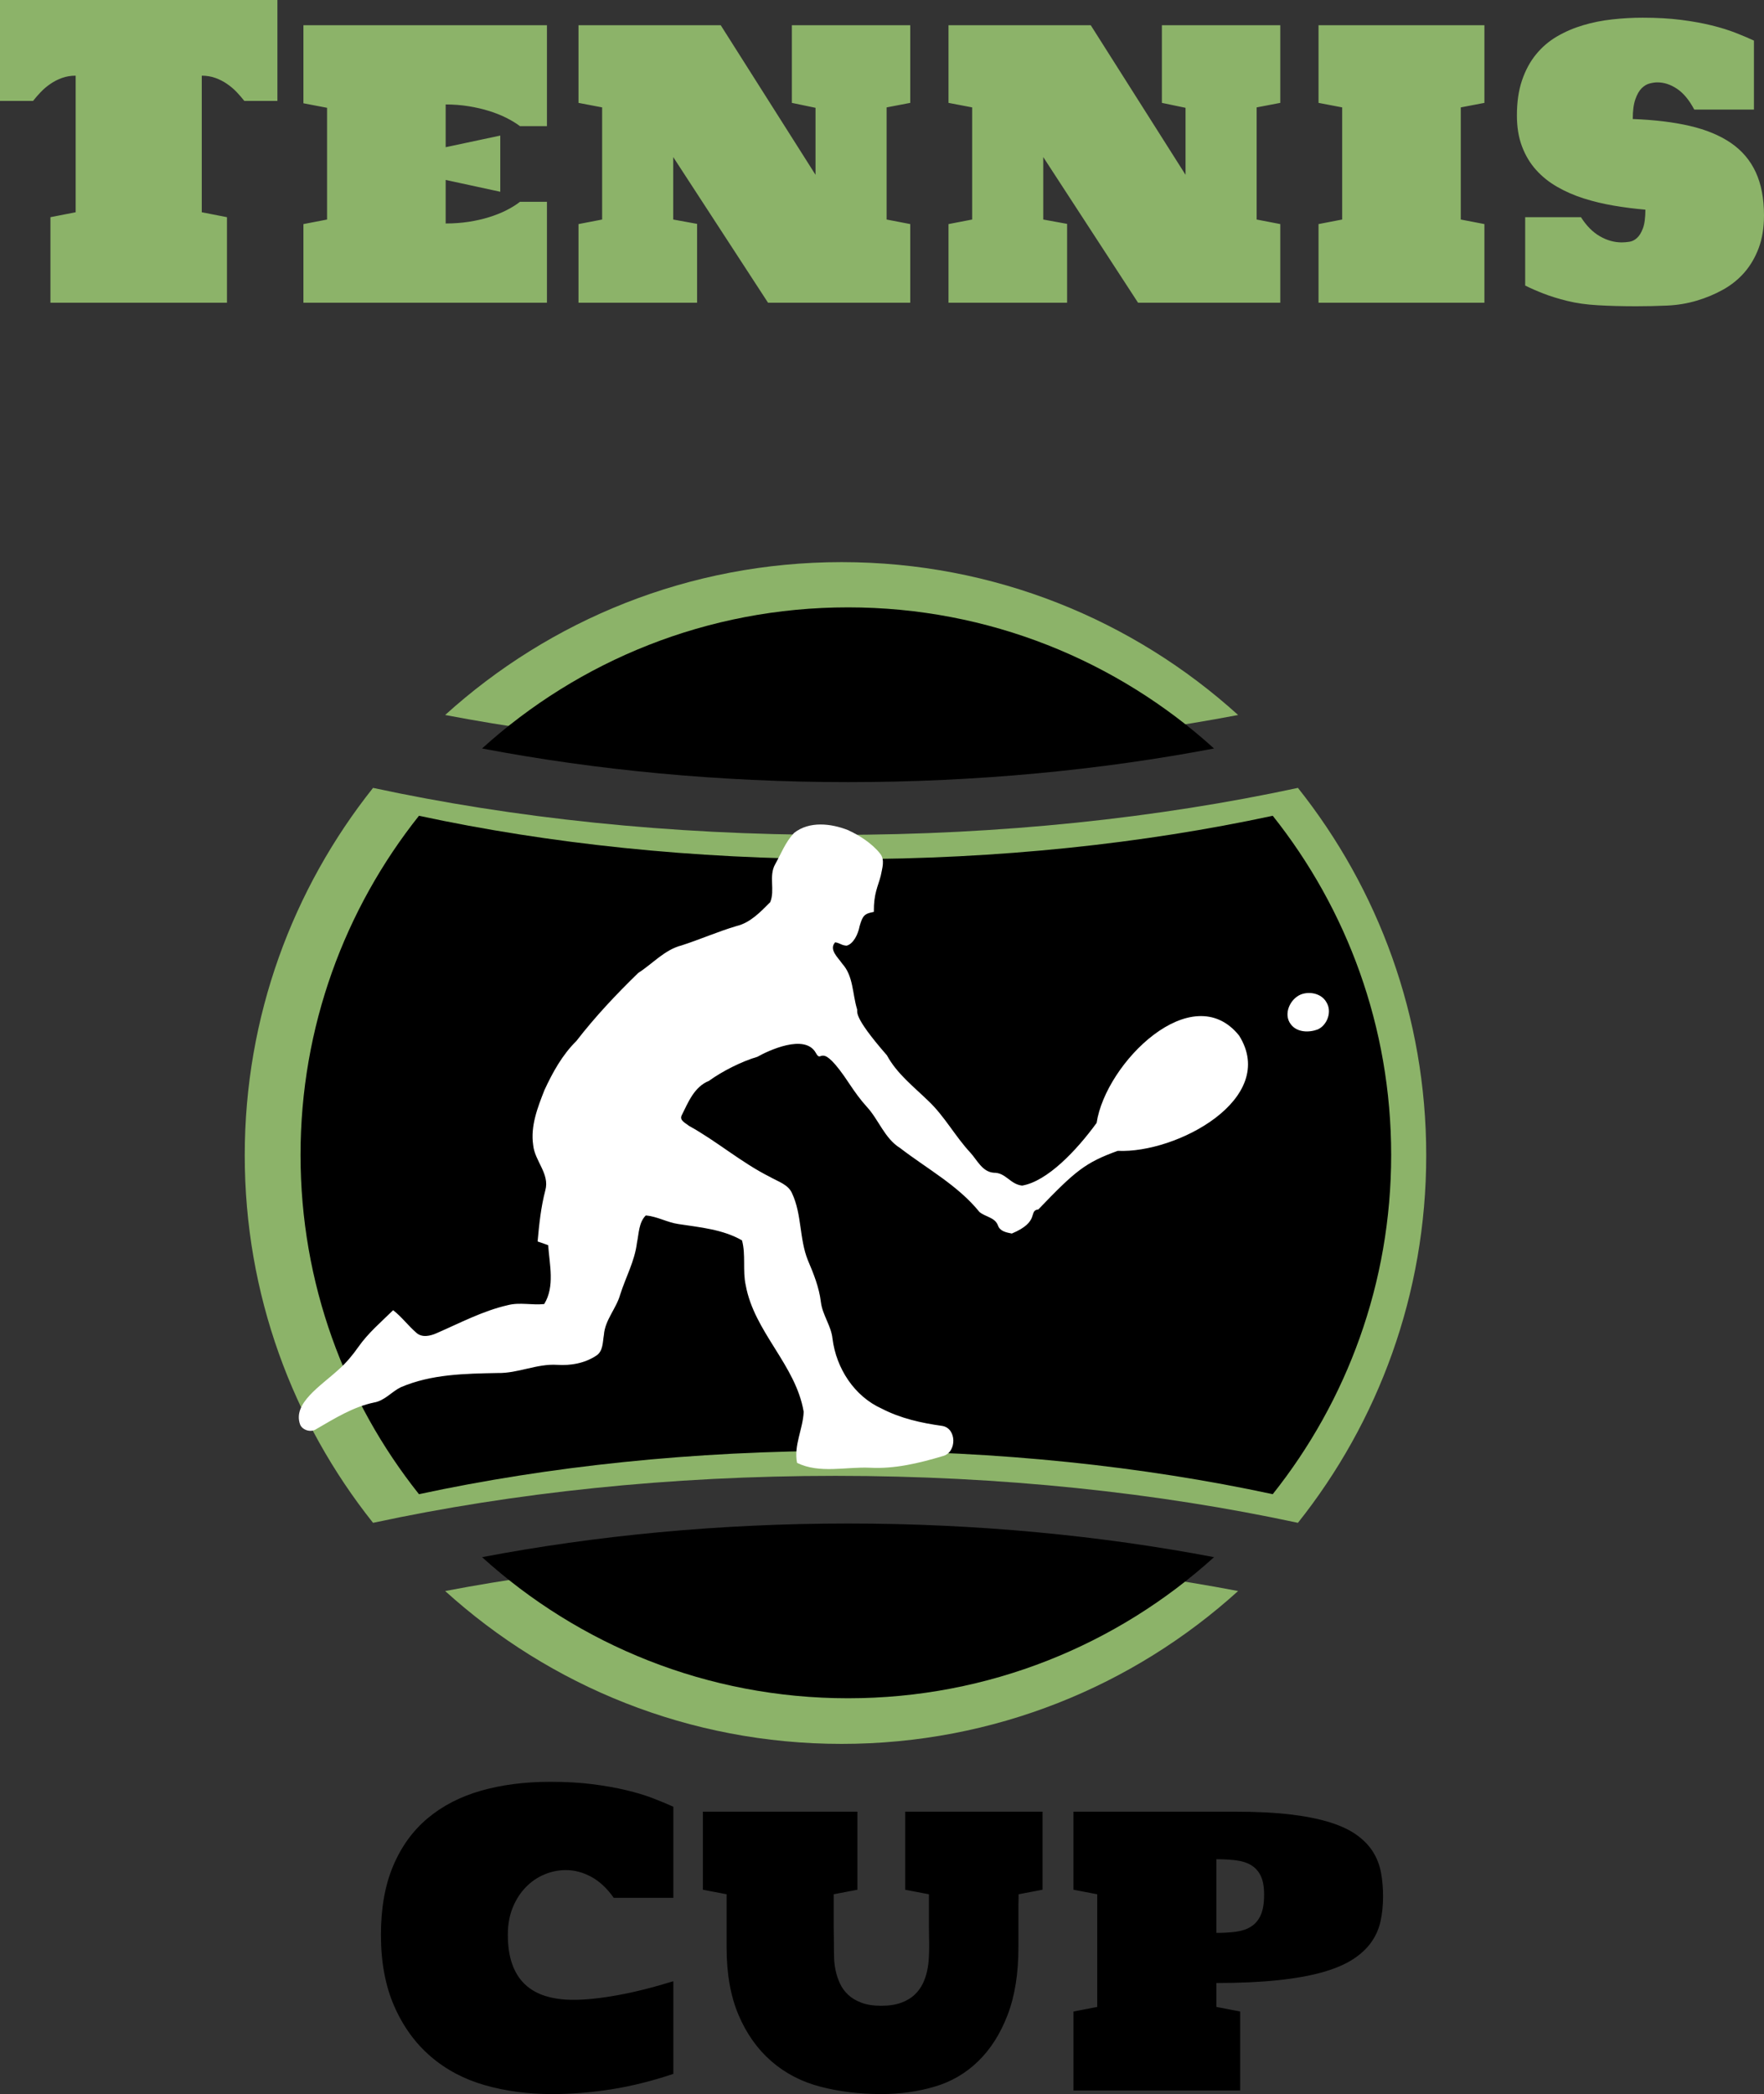 <?xml version="1.0" encoding="UTF-8"?><svg id="uuid-5dc92a4f-f615-4873-aa25-fde174e57a9e" xmlns="http://www.w3.org/2000/svg" viewBox="0 0 297.407 352.975"><rect x="0" y="0" width="297.407" height="352.975" fill="#333333" stroke="none"/><g id="uuid-3074ba50-c31c-41cd-bec6-cbfc2501a0e7" transform="matrix(0.923, 0, 0, 0.923, 5.727, 31.919)"><path id="uuid-73f07da9-39bb-457c-8bbf-db4542d70b66" d="M230.88,109.304c-25.634,5.507-54.171,8.581-84.472,8.581s-58.838-3.071-84.472-8.581c-14.656,18.425-23.436,41.733-23.436,67.107s8.78,48.684,23.436,67.107c25.634-5.507,54.169-8.578,84.47-8.578s58.838,3.071,84.472,8.578c14.656-18.423,23.436-41.733,23.436-67.107s-8.778-48.682-23.434-67.107Z" style="fill:#8cb369;"/><path id="uuid-4d1c7d83-765e-40e4-ba98-603f1d0c66cb" d="M75.108,255.973c19.148,17.348,44.551,27.917,72.421,27.917s53.273-10.57,72.423-27.917c-22.446-4.272-46.939-6.657-72.423-6.657s-49.977,2.384-72.421,6.657Z" style="fill:#8cb369;"/><path id="uuid-a2ed3523-c9d0-4345-9c4f-9bf0d005ec46" d="M219.952,95.993c-19.148-17.348-44.548-27.919-72.421-27.919s-53.275,10.57-72.423,27.917c22.446,4.272,46.942,6.654,72.423,6.654s49.975-2.382,72.421-6.652Z" style="fill:#8cb369;"/><path id="uuid-b7c4193f-5cf4-4efb-84ef-5061b72ab953" d="M226.278,114.396c-23.663,5.084-50.005,7.921-77.976,7.921s-54.314-2.835-77.976-7.921c-13.529,17.008-21.634,38.524-21.634,61.946s8.105,44.94,21.634,61.946c23.663-5.084,50.003-7.919,77.974-7.919s54.314,2.835,77.977,7.919c13.529-17.006,21.634-38.524,21.634-61.946s-8.103-44.938-21.632-61.946Z"/><path id="uuid-011ffacd-b917-4e11-b43f-1fc9c671479d" d="M81.85,249.788c17.676,16.014,41.125,25.77,66.852,25.77s49.176-9.757,66.854-25.77c-20.72-3.944-43.33-6.145-66.854-6.145s-46.134,2.201-66.852,6.145Z"/><path id="uuid-00320bf1-de3a-4925-a956-c72e2f2d6b74" d="M215.555,102.108c-17.676-16.014-41.123-25.773-66.852-25.773s-49.178,9.757-66.854,25.77c20.72,3.944,43.332,6.143,66.854,6.143s46.132-2.199,66.852-6.141Z"/><path id="uuid-545412a7-7fe6-4d71-8fca-e2fc3b3ed2b4" d="M138.823,117.548c2.816-2.253,6.844-1.722,9.821-.555,2.052,.925,4.381,2.406,5.87,4.256,1.006,1.167,.402,2.776,.161,4.104-.503,1.971-1.294,3.206-1.262,6.598-1.697,.318-2.037,.636-2.6,2.607-.282,1.529-1.179,3.279-2.386,3.56-.989-.074-1.115-.455-2.08-.616-1.207,1.328,.563,2.816,1.288,3.903,2.052,2.253,1.851,5.472,2.696,8.248,.25,.559-1.082,.978,5.472,8.489,1.81,3.339,4.828,5.673,7.483,8.248,3.018,2.816,4.949,6.518,7.765,9.535,1.247,1.368,2.173,3.5,4.265,3.661,2.213-.04,2.974,2.107,5.187,2.348,4.596-.788,9.902-6.373,13.601-11.441,1.67-11.006,17.461-26.605,26.028-15.959,7.253,11.561-11.44,21.564-22.165,21.053-5.938,2.146-7.749,3.662-14.512,10.706-1.891,.201,.406,2.205-4.84,4.397-1.006-.201-2.173-.402-2.535-1.489-.563-1.489-2.293-1.529-3.38-2.454-3.943-4.868-9.575-7.886-14.484-11.668-2.857-1.77-3.903-5.19-6.115-7.564-1.167-1.287-2.173-2.696-3.138-4.144-5.568-8.452-4.944-3.428-6.152-5.681-2.001-3.569-8.739-.371-10.675,.727-2.776,.805-6.347,2.58-8.842,4.391-2.696,1.086-3.782,3.903-4.989,6.317-.443,.925,.764,1.408,1.328,1.891,5.11,2.816,9.575,6.719,14.806,9.334,1.448,.845,3.38,1.368,4.064,3.058,1.77,3.822,1.288,8.248,2.857,12.15,1.046,2.454,2.052,4.949,2.374,7.604,.282,2.414,1.891,4.345,2.132,6.759,.684,5.391,3.983,10.501,9.012,12.754,3.42,1.77,7.202,2.615,10.984,3.138,2.736,.402,2.736,4.868,.161,5.512-4.305,1.287-8.771,2.374-13.317,2.132-4.426-.201-9.173,1.127-13.317-.885-.644-3.178,1.086-6.196,1.207-9.334-1.448-8.57-9.012-14.524-10.581-23.094-.604-2.696,.04-5.552-.684-8.207-3.5-2.012-7.644-2.374-11.587-2.977-2.052-.282-3.903-1.408-5.995-1.569-1.287,1.288-1.247,3.299-1.609,4.989-.402,3.339-2.052,6.276-3.058,9.455-.724,2.575-2.776,4.627-2.977,7.363-.241,1.328-.121,3.018-1.448,3.822-2.092,1.368-4.627,1.81-7.081,1.649-3.701-.241-7.162,1.569-10.863,1.489-5.995,.121-12.15,.201-17.743,2.615-1.69,.845-2.937,2.454-4.868,2.776-3.822,.805-7.162,2.897-10.501,4.828-1.086,.764-2.65,.137-2.997-.841-1.37-3.85,3.722-6.964,7.061-10.022,1.368-1.207,2.535-2.615,3.581-4.104,1.77-2.535,4.144-4.546,6.357-6.719,1.569,1.207,2.736,2.816,4.224,4.104,1.046,.966,2.575,.604,3.742,.08,4.265-1.851,8.409-4.064,12.995-5.11,2.173-.563,4.426,.04,6.638-.201,1.971-3.219,.966-7.202,.724-10.742-.644-.241-1.287-.483-1.931-.684,.282-3.138,.604-6.276,1.408-9.334,.845-3.018-1.931-5.351-2.213-8.248-.523-3.5,.805-6.88,2.052-10.058,1.489-3.219,3.259-6.437,5.834-8.972,3.42-4.426,7.282-8.529,11.305-12.432,2.655-1.69,4.788-4.224,7.926-5.029,3.38-1.086,6.638-2.535,10.058-3.541,2.494-.604,4.345-2.575,6.115-4.345,.925-2.213-.322-4.788,.925-6.96,1.086-1.931,1.831-3.973,3.42-5.673v0Z" style="fill:#fff;"/><path id="uuid-1ec48538-dffa-4009-922f-f1a371602f73" d="M231.441,147.018c1.609-.604,3.742-.161,4.627,1.408,1.086,1.69,.201,4.184-1.569,4.989-1.609,.604-3.782,.563-4.908-.925-1.448-1.851-.161-4.667,1.851-5.472h0Z" style="fill:#fff;"/></g><path id="uuid-fb5fbd2e-26dc-4a32-b94a-c6618b57c45b" d="M0,0H46.772V17.008h-5.585c-.377-.485-.807-.984-1.293-1.497-.485-.508-1.027-.966-1.626-1.374-.599-.413-1.252-.746-1.959-1-.712-.254-1.476-.381-2.293-.381h0v23.022l4.252,.83v14.416H8.504v-14.416l4.252-.83V12.756c-.821,0-1.585,.127-2.293,.381-.708,.254-1.361,.587-1.959,1-.599,.408-1.141,.866-1.626,1.374-.49,.512-.923,1.011-1.299,1.497H0V0ZM75.139,17.607v7.205l9.205-1.959v9.47l-9.205-1.993v7.341c1.329,0,2.615-.093,3.857-.279,1.238-.191,2.388-.451,3.449-.782,1.066-.331,2.041-.719,2.925-1.163,.884-.445,1.649-.921,2.293-1.429h4.551v17.008H51.157v-13.253l3.987-.769V18.171l-3.987-.762V4.252h41.057V21.26h-4.551c-.644-.485-1.408-.95-2.293-1.395-.884-.445-1.86-.832-2.925-1.163-1.061-.331-2.211-.596-3.449-.796-1.243-.2-2.529-.299-3.857-.299h0Zm54.348,33.417l-15.981-24.546v10.525l4.021,.735v13.287h-19.995v-13.253l3.987-.769V18.103l-3.987-.762V4.252h23.981l15.981,25.213v-11.293l-3.987-.83V4.252h19.961v13.089l-3.987,.762v18.899l3.987,.769v13.253h-23.981Zm62.385,0l-15.981-24.546v10.525l4.021,.735v13.287h-19.995v-13.253l3.987-.769V18.103l-3.987-.762V4.252h23.981l15.981,25.213v-11.293l-3.987-.83V4.252h19.961v13.089l-3.987,.762v18.899l3.987,.769v13.253h-23.981Zm30.43-33.683V4.252h27.968v13.089l-3.987,.762v18.899l3.987,.769v13.253h-27.968v-13.253l3.987-.769V18.103l-3.987-.762Zm75.105,18.967h0c0,2.059-.292,3.88-.878,5.463-.59,1.583-1.388,2.957-2.395,4.123-1.007,1.161-2.202,2.129-3.585,2.905-1.383,.776-2.873,1.401-4.47,1.878-1.597,.476-3.263,.753-5,.83-1.737,.077-3.47,.116-5.198,.116h0c-2.39,0-4.549-.057-6.477-.17-1.928-.109-3.649-.351-5.164-.728-1.519-.376-2.86-.791-4.021-1.245-1.166-.454-2.191-.903-3.075-1.347h0v-11.525h9.402c.93,1.46,1.993,2.533,3.191,3.218,1.193,.689,2.422,1.034,3.687,1.034h0c.376,0,.796-.034,1.259-.102,.467-.064,.9-.274,1.299-.633,.399-.354,.737-.9,1.014-1.64,.277-.744,.415-1.792,.415-3.143h0c-1.796-.154-3.574-.381-5.334-.68-1.76-.299-3.442-.703-5.048-1.211-1.606-.508-3.095-1.157-4.47-1.946-1.374-.785-2.565-1.737-3.572-2.857-1.007-1.116-1.798-2.433-2.374-3.953-.576-1.515-.864-3.259-.864-5.232h0c0-2.259,.288-4.234,.864-5.926,.576-1.696,1.363-3.152,2.361-4.368,.993-1.22,2.172-2.229,3.538-3.027,1.361-.794,2.828-1.424,4.402-1.891,1.569-.467,3.207-.794,4.912-.98,1.705-.191,3.411-.286,5.116-.286h0c2.413,0,4.579,.122,6.497,.367,1.914,.245,3.631,.556,5.15,.932,1.515,.376,2.855,.791,4.021,1.245,1.161,.454,2.195,.891,3.102,1.313h0v11.627h-10.062c-.844-1.597-1.807-2.76-2.891-3.49-1.084-.73-2.193-1.095-3.327-1.095h0c-.377,0-.807,.061-1.293,.184-.485,.122-.939,.392-1.361,.81-.422,.422-.776,1.043-1.061,1.864-.29,.821-.435,1.928-.435,3.32h0c3.656,.136,6.862,.524,9.62,1.163,2.758,.644,5.066,1.601,6.926,2.871,1.859,1.274,3.254,2.914,4.184,4.919,.93,2.005,1.395,4.436,1.395,7.293Z" style="fill:#8cb369;"/><path id="uuid-e9b00cad-ed7b-4937-a7a2-594ed12ffc5d" d="M85.621,326.138h0c0,1.914,.246,3.561,.738,4.942,.488,1.376,1.205,2.511,2.153,3.404,.943,.889,2.099,1.545,3.466,1.969,1.372,.424,2.935,.636,4.689,.636h0c2.092,0,4.562-.258,7.41-.772,2.848-.51,5.997-1.299,9.447-2.365h0v15.619c-3.582,1.203-7.068,2.071-10.459,2.604-3.395,.533-6.74,.8-10.035,.8h0c-4.029,0-7.795-.501-11.299-1.504-3.504-1.003-6.551-2.62-9.139-4.853-2.593-2.237-4.635-5.058-6.125-8.463-1.495-3.404-2.242-7.41-2.242-12.017h0c0-4.493,.686-8.364,2.058-11.614,1.367-3.249,3.302-5.924,5.803-8.025,2.506-2.105,5.512-3.659,9.016-4.662,3.504-.998,7.392-1.497,11.662-1.497h0c2.625,0,4.99,.132,7.095,.397,2.101,.269,3.997,.604,5.687,1.005,1.691,.401,3.188,.852,4.491,1.353,1.303,.497,2.465,.98,3.486,1.449h0v15.353h-10.041c-1.135-1.604-2.399-2.784-3.794-3.541-1.39-.756-2.819-1.135-4.286-1.135h0c-1.249,0-2.456,.246-3.623,.738-1.167,.488-2.206,1.198-3.117,2.133-.916,.934-1.652,2.076-2.208,3.425-.556,1.344-.834,2.885-.834,4.621Zm90.15-7.608l-4.033,.766c-.023,.67-.034,1.322-.034,1.955v1.818h0v5.175c0,4.448-.613,8.257-1.839,11.429-1.221,3.172-2.878,5.769-4.97,7.793-2.092,2.028-4.546,3.452-7.362,4.272-2.816,.825-5.803,1.237-8.961,1.237h0c-3.65,0-7.061-.412-10.233-1.237-3.167-.82-5.926-2.249-8.278-4.286-2.347-2.037-4.192-4.635-5.537-7.793-1.349-3.163-2.023-6.968-2.023-11.415h0v-8.948l-3.999-.766v-13.152h26.064v13.152l-4.006,.766v5.591c0,.547,.007,1.053,.021,1.518,.009,.469,.014,.875,.014,1.217,0,.346,0,.574,0,.684h0c0,.515,.011,1.112,.034,1.791,.023,.679,.112,1.379,.267,2.099,.155,.725,.394,1.438,.718,2.14s.779,1.331,1.367,1.887c.588,.556,1.333,1.005,2.235,1.347,.902,.346,2.021,.519,3.356,.519h0c1.335,0,2.465-.173,3.39-.519,.92-.342,1.677-.797,2.269-1.367,.588-.565,1.048-1.203,1.381-1.914,.333-.716,.572-1.433,.718-2.153,.146-.725,.235-1.426,.267-2.105,.036-.679,.055-1.274,.055-1.784h0v-.752c0-.346-.007-.747-.021-1.203-.009-.456-.014-.946-.014-1.47v-1.552h0v-3.971l-4.006-.766v-13.152h23.159v13.152Zm5.213,0v-13.152h27.336c3.559,0,6.646,.155,9.262,.465,2.611,.314,4.835,.761,6.672,1.34,1.837,.579,3.338,1.29,4.505,2.133,1.171,.848,2.085,1.8,2.741,2.857,.656,1.057,1.101,2.212,1.333,3.466,.232,1.258,.349,2.6,.349,4.026h0c0,1.467-.139,2.846-.417,4.136-.278,1.294-.795,2.479-1.552,3.554-.756,1.08-1.796,2.048-3.117,2.905-1.326,.857-3.028,1.581-5.106,2.174-2.083,.588-4.591,1.037-7.526,1.347-2.939,.314-6.4,.472-10.383,.472h0v4.033l4.006,.772v13.316h-28.101v-13.316l4.006-.772v-18.989l-4.006-.766Zm24.096-5.14v12.414c1.226,0,2.333-.066,3.322-.198,.989-.132,1.834-.421,2.536-.868s1.242-1.091,1.62-1.935c.378-.848,.567-1.994,.567-3.438h0c0-1.335-.189-2.393-.567-3.172-.378-.779-.918-1.381-1.62-1.805-.702-.419-1.547-.69-2.536-.813-.989-.123-2.096-.185-3.322-.185h0Z"/></svg>